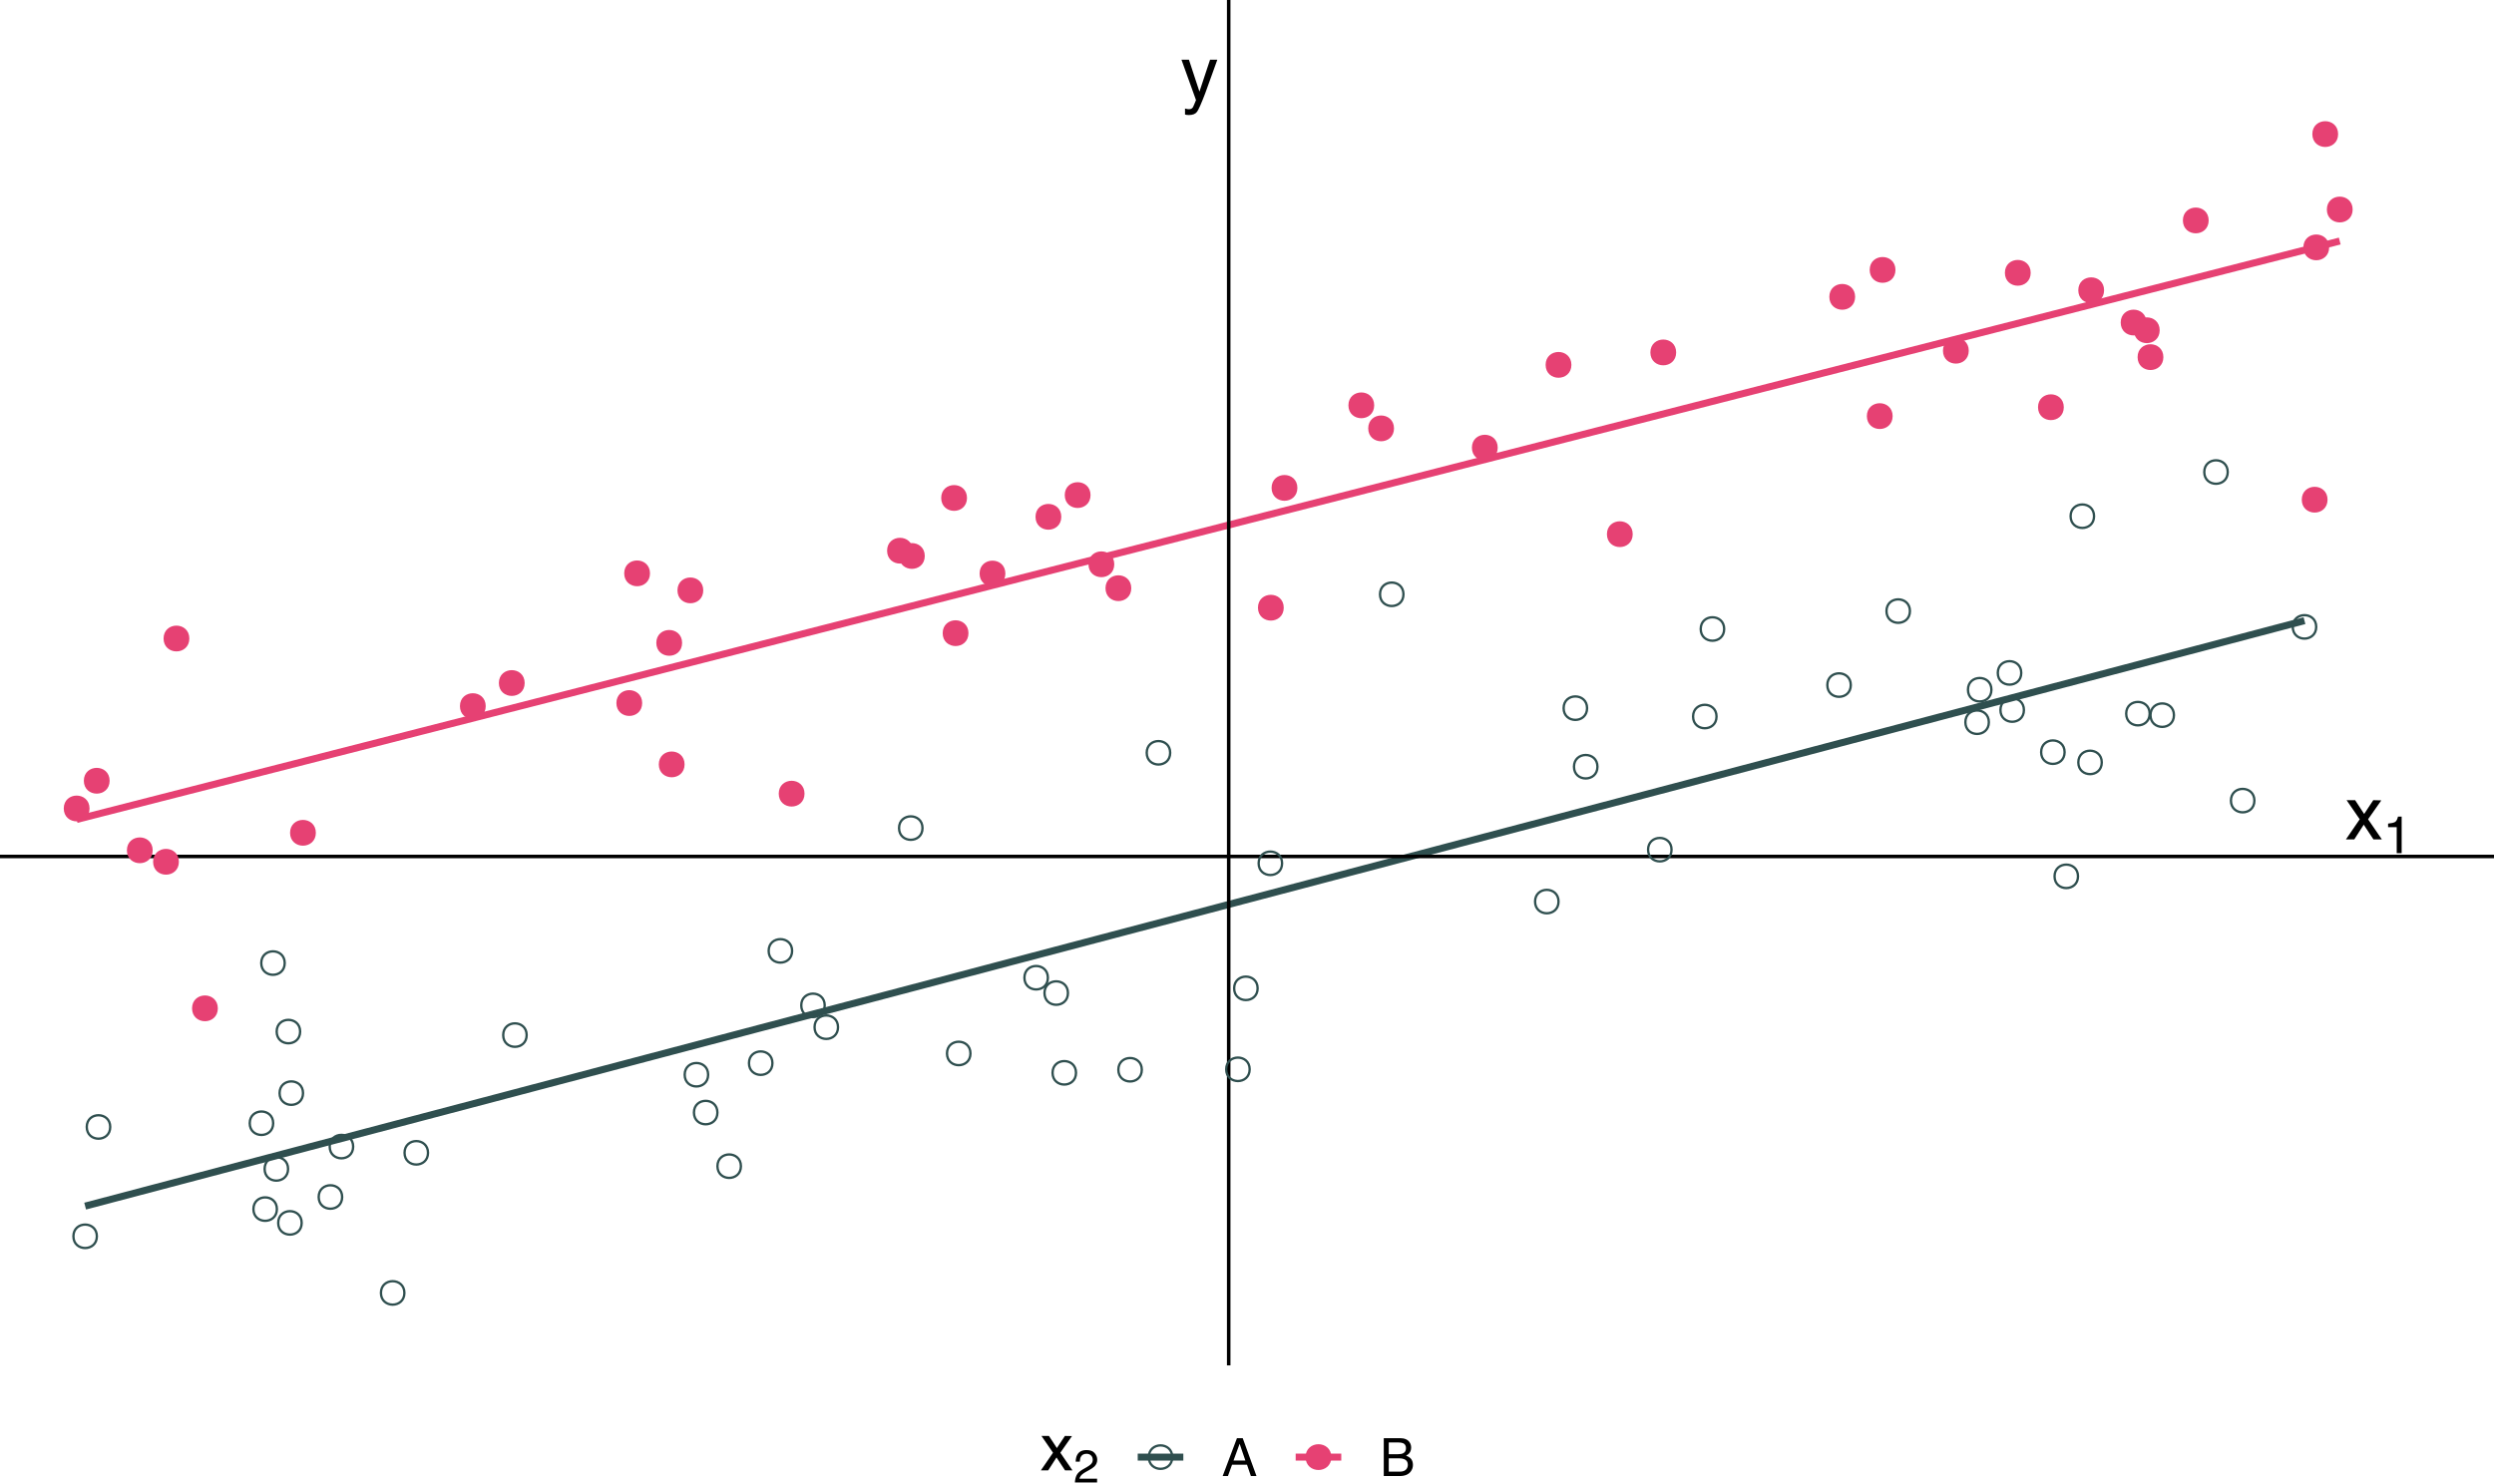 <?xml version="1.0" encoding="UTF-8"?>
<svg xmlns="http://www.w3.org/2000/svg" xmlns:xlink="http://www.w3.org/1999/xlink" width="756pt" height="450pt" viewBox="0 0 756 450" version="1.1">
<defs>
<g>
<symbol overflow="visible" id="glyph0-0">
<path style="stroke:none;" d="M 0.734 0 L 0.734 -16.328 L 13.688 -16.328 L 13.688 0 Z M 11.656 -2.047 L 11.656 -14.281 L 2.781 -14.281 L 2.781 -2.047 Z M 11.656 -2.047 "/>
</symbol>
<symbol overflow="visible" id="glyph0-1">
<path style="stroke:none;" d="M 8.906 -11.906 L 11.109 -11.906 C 10.828 -11.145 10.203 -9.406 9.234 -6.688 C 8.504 -4.633 7.898 -2.961 7.422 -1.672 C 6.266 1.359 5.445 3.207 4.969 3.875 C 4.488 4.539 3.672 4.875 2.516 4.875 C 2.234 4.875 2.016 4.863 1.859 4.844 C 1.711 4.82 1.531 4.781 1.312 4.719 L 1.312 2.906 C 1.656 3 1.906 3.055 2.062 3.078 C 2.219 3.098 2.359 3.109 2.484 3.109 C 2.848 3.109 3.117 3.047 3.297 2.922 C 3.473 2.805 3.617 2.66 3.734 2.484 C 3.773 2.422 3.91 2.113 4.141 1.562 C 4.367 1.02 4.535 0.613 4.641 0.344 L 0.234 -11.906 L 2.5 -11.906 L 5.688 -2.219 Z M 5.688 -12.188 Z M 5.688 -12.188 "/>
</symbol>
<symbol overflow="visible" id="glyph0-2">
<path style="stroke:none;" d="M 0.328 -11.906 L 2.922 -11.906 L 5.656 -7.719 L 8.422 -11.906 L 10.859 -11.844 L 6.844 -6.109 L 11.031 0 L 8.484 0 L 5.531 -4.469 L 2.656 0 L 0.125 0 L 4.312 -6.109 Z M 0.328 -11.906 "/>
</symbol>
<symbol overflow="visible" id="glyph1-0">
<path style="stroke:none;" d="M 0.516 0 L 0.516 -11.438 L 9.594 -11.438 L 9.594 0 Z M 8.156 -1.438 L 8.156 -10 L 1.953 -10 L 1.953 -1.438 Z M 8.156 -1.438 "/>
</symbol>
<symbol overflow="visible" id="glyph1-1">
<path style="stroke:none;" d="M 1.531 -7.891 L 1.531 -8.969 C 2.539 -9.062 3.242 -9.223 3.641 -9.453 C 4.035 -9.691 4.332 -10.238 4.531 -11.094 L 5.641 -11.094 L 5.641 0 L 4.141 0 L 4.141 -7.891 Z M 1.531 -7.891 "/>
</symbol>
<symbol overflow="visible" id="glyph2-0">
<path style="stroke:none;" d="M 0.641 0 L 0.641 -14.344 L 12.031 -14.344 L 12.031 0 Z M 10.234 -1.797 L 10.234 -12.547 L 2.438 -12.547 L 2.438 -1.797 Z M 10.234 -1.797 "/>
</symbol>
<symbol overflow="visible" id="glyph2-1">
<path style="stroke:none;" d="M 0.297 -10.453 L 2.562 -10.453 L 4.969 -6.781 L 7.406 -10.453 L 9.547 -10.406 L 6.016 -5.359 L 9.703 0 L 7.453 0 L 4.859 -3.922 L 2.328 0 L 0.109 0 L 3.797 -5.359 Z M 0.297 -10.453 "/>
</symbol>
<symbol overflow="visible" id="glyph3-0">
<path style="stroke:none;" d="M 0.453 0 L 0.453 -10.047 L 8.422 -10.047 L 8.422 0 Z M 7.172 -1.266 L 7.172 -8.781 L 1.703 -8.781 L 1.703 -1.266 Z M 7.172 -1.266 "/>
</symbol>
<symbol overflow="visible" id="glyph3-1">
<path style="stroke:none;" d="M 0.438 0 C 0.477 -0.844 0.648 -1.578 0.953 -2.203 C 1.266 -2.828 1.859 -3.395 2.734 -3.906 L 4.047 -4.656 C 4.629 -5 5.039 -5.289 5.281 -5.531 C 5.656 -5.914 5.844 -6.352 5.844 -6.844 C 5.844 -7.406 5.672 -7.852 5.328 -8.188 C 4.984 -8.531 4.531 -8.703 3.969 -8.703 C 3.125 -8.703 2.539 -8.379 2.219 -7.734 C 2.039 -7.391 1.941 -6.914 1.922 -6.312 L 0.672 -6.312 C 0.691 -7.164 0.852 -7.863 1.156 -8.406 C 1.688 -9.352 2.625 -9.828 3.969 -9.828 C 5.094 -9.828 5.91 -9.52 6.422 -8.906 C 6.941 -8.301 7.203 -7.629 7.203 -6.891 C 7.203 -6.109 6.926 -5.438 6.375 -4.875 C 6.062 -4.551 5.488 -4.16 4.656 -3.703 L 3.719 -3.188 C 3.281 -2.938 2.93 -2.703 2.672 -2.484 C 2.211 -2.086 1.926 -1.645 1.812 -1.156 L 7.156 -1.156 L 7.156 0 Z M 0.438 0 "/>
</symbol>
<symbol overflow="visible" id="glyph4-0">
<path style="stroke:none;" d="M 0.516 0 L 0.516 -11.484 L 9.625 -11.484 L 9.625 0 Z M 8.188 -1.438 L 8.188 -10.047 L 1.953 -10.047 L 1.953 -1.438 Z M 8.188 -1.438 "/>
</symbol>
<symbol overflow="visible" id="glyph4-1">
<path style="stroke:none;" d="M 7.109 -4.703 L 5.375 -9.781 L 3.516 -4.703 Z M 4.562 -11.484 L 6.312 -11.484 L 10.484 0 L 8.781 0 L 7.609 -3.438 L 3.078 -3.438 L 1.828 0 L 0.234 0 Z M 4.562 -11.484 "/>
</symbol>
<symbol overflow="visible" id="glyph4-2">
<path style="stroke:none;" d="M 5.531 -6.625 C 6.188 -6.625 6.695 -6.719 7.062 -6.906 C 7.633 -7.188 7.922 -7.703 7.922 -8.453 C 7.922 -9.203 7.617 -9.707 7.016 -9.969 C 6.672 -10.113 6.16 -10.188 5.484 -10.188 L 2.703 -10.188 L 2.703 -6.625 Z M 6.062 -1.328 C 7.008 -1.328 7.688 -1.602 8.094 -2.156 C 8.352 -2.508 8.484 -2.93 8.484 -3.422 C 8.484 -4.254 8.109 -4.82 7.359 -5.125 C 6.961 -5.289 6.441 -5.375 5.797 -5.375 L 2.703 -5.375 L 2.703 -1.328 Z M 1.188 -11.484 L 6.109 -11.484 C 7.453 -11.484 8.41 -11.082 8.984 -10.281 C 9.316 -9.801 9.484 -9.254 9.484 -8.641 C 9.484 -7.91 9.273 -7.316 8.859 -6.859 C 8.648 -6.609 8.344 -6.383 7.938 -6.188 C 8.531 -5.957 8.973 -5.703 9.266 -5.422 C 9.773 -4.922 10.031 -4.234 10.031 -3.359 C 10.031 -2.617 9.801 -1.945 9.344 -1.344 C 8.645 -0.445 7.539 0 6.031 0 L 1.188 0 Z M 1.188 -11.484 "/>
</symbol>
</g>
<clipPath id="clip1">
  <path d="M 371 0 L 373 0 L 373 414 L 371 414 Z M 371 0 "/>
</clipPath>
</defs>
<g id="surface44">
<rect x="0" y="0" width="756" height="450" style="fill:rgb(100%,100%,100%);fill-opacity:1;stroke:none;"/>
<path style="fill:none;stroke-width:2.134;stroke-linecap:butt;stroke-linejoin:round;stroke:rgb(18.431%,30.98%,30.98%);stroke-opacity:1;stroke-miterlimit:10;" d="M 25.809 365.711 L 51.355 358.973 L 59.871 356.723 L 85.418 349.984 L 93.934 347.734 L 119.48 340.996 L 128 338.746 L 153.547 332.008 L 162.062 329.758 L 187.609 323.02 L 196.125 320.77 L 221.672 314.031 L 230.188 311.781 L 264.25 302.797 L 272.766 300.547 L 298.312 293.809 L 306.828 291.559 L 332.375 284.82 L 340.891 282.57 L 366.438 275.832 L 374.953 273.582 L 400.5 266.844 L 409.016 264.594 L 434.562 257.855 L 443.078 255.605 L 468.625 248.867 L 477.141 246.617 L 494.172 242.125 L 502.691 239.879 L 511.207 237.633 L 519.723 235.383 L 545.27 228.645 L 553.785 226.395 L 579.332 219.656 L 587.848 217.406 L 613.395 210.668 L 621.91 208.418 L 647.457 201.68 L 655.973 199.43 L 681.52 192.691 L 690.035 190.441 L 698.551 188.195 "/>
<path style="fill:none;stroke-width:2.134;stroke-linecap:butt;stroke-linejoin:round;stroke:rgb(90.196%,25.49%,45.098%);stroke-opacity:1;stroke-miterlimit:10;" d="M 23.234 248.469 L 40.602 244.031 L 49.285 241.809 L 66.652 237.371 L 75.336 235.148 L 92.703 230.711 L 101.387 228.488 L 118.754 224.051 L 127.438 221.828 L 144.805 217.391 L 153.488 215.168 L 170.855 210.73 L 179.539 208.508 L 196.906 204.07 L 205.59 201.848 L 222.957 197.41 L 231.641 195.188 L 249.008 190.75 L 257.691 188.527 L 275.059 184.09 L 283.742 181.867 L 301.109 177.43 L 309.793 175.207 L 327.16 170.77 L 335.848 168.547 L 353.215 164.109 L 361.898 161.887 L 379.266 157.449 L 387.949 155.227 L 414 148.57 L 422.684 146.348 L 440.051 141.91 L 448.734 139.688 L 466.102 135.25 L 474.785 133.027 L 492.152 128.59 L 500.836 126.367 L 518.203 121.93 L 526.887 119.707 L 544.254 115.27 L 552.938 113.047 L 570.305 108.609 L 578.988 106.387 L 596.355 101.949 L 605.039 99.727 L 622.406 95.289 L 631.09 93.066 L 648.457 88.629 L 657.141 86.406 L 674.508 81.969 L 683.191 79.746 L 700.559 75.309 L 709.242 73.086 "/>
<path style="fill:none;stroke-width:1.067;stroke-linecap:butt;stroke-linejoin:round;stroke:rgb(0%,0%,0%);stroke-opacity:1;stroke-miterlimit:10;" d="M 0 259.691 L 756 259.691 "/>
<g clip-path="url(#clip1)" clip-rule="nonzero">
<path style="fill:none;stroke-width:1.067;stroke-linecap:butt;stroke-linejoin:round;stroke:rgb(0%,0%,0%);stroke-opacity:1;stroke-miterlimit:10;" d="M 372.453 414 L 372.453 0 "/>
</g>
<g style="fill:rgb(0%,0%,0%);fill-opacity:1;">
  <use xlink:href="#glyph0-1" x="357.898" y="30.004"/>
</g>
<g style="fill:rgb(0%,0%,0%);fill-opacity:1;">
  <use xlink:href="#glyph0-2" x="710.984" y="254.527"/>
</g>
<g style="fill:rgb(0%,0%,0%);fill-opacity:1;">
  <use xlink:href="#glyph1-1" x="722.367" y="258.691"/>
</g>
<path style="fill:none;stroke-width:0.709;stroke-linecap:round;stroke-linejoin:round;stroke:rgb(18.431%,30.98%,30.98%);stroke-opacity:1;stroke-miterlimit:10;" d="M 634.766 156.52 C 634.766 161.262 627.656 161.262 627.656 156.52 C 627.656 151.781 634.766 151.781 634.766 156.52 "/>
<path style="fill:none;stroke-width:0.709;stroke-linecap:round;stroke-linejoin:round;stroke:rgb(18.431%,30.98%,30.98%);stroke-opacity:1;stroke-miterlimit:10;" d="M 234.145 322.363 C 234.145 327.102 227.035 327.102 227.035 322.363 C 227.035 317.621 234.145 317.621 234.145 322.363 "/>
<path style="fill:none;stroke-width:0.709;stroke-linecap:round;stroke-linejoin:round;stroke:rgb(18.431%,30.98%,30.98%);stroke-opacity:1;stroke-miterlimit:10;" d="M 637.105 231.176 C 637.105 235.914 629.996 235.914 629.996 231.176 C 629.996 226.434 637.105 226.434 637.105 231.176 "/>
<path style="fill:none;stroke-width:0.709;stroke-linecap:round;stroke-linejoin:round;stroke:rgb(18.431%,30.98%,30.98%);stroke-opacity:1;stroke-miterlimit:10;" d="M 481.086 214.727 C 481.086 219.465 473.977 219.465 473.977 214.727 C 473.977 209.984 481.086 209.984 481.086 214.727 "/>
<path style="fill-rule:nonzero;fill:rgb(90.196%,25.49%,45.098%);fill-opacity:1;stroke-width:0.709;stroke-linecap:round;stroke-linejoin:round;stroke:rgb(90.196%,25.49%,45.098%);stroke-opacity:1;stroke-miterlimit:10;" d="M 45.93 257.828 C 45.93 262.566 38.82 262.566 38.82 257.828 C 38.82 253.086 45.93 253.086 45.93 257.828 "/>
<path style="fill-rule:nonzero;fill:rgb(90.196%,25.49%,45.098%);fill-opacity:1;stroke-width:0.709;stroke-linecap:round;stroke-linejoin:round;stroke:rgb(90.196%,25.49%,45.098%);stroke-opacity:1;stroke-miterlimit:10;" d="M 392.918 147.938 C 392.918 152.676 385.805 152.676 385.805 147.938 C 385.805 143.195 392.918 143.195 392.918 147.938 "/>
<path style="fill-rule:nonzero;fill:rgb(90.196%,25.49%,45.098%);fill-opacity:1;stroke-width:0.709;stroke-linecap:round;stroke-linejoin:round;stroke:rgb(90.196%,25.49%,45.098%);stroke-opacity:1;stroke-miterlimit:10;" d="M 321.355 156.707 C 321.355 161.445 314.246 161.445 314.246 156.707 C 314.246 151.965 321.355 151.965 321.355 156.707 "/>
<path style="fill-rule:nonzero;fill:rgb(90.196%,25.49%,45.098%);fill-opacity:1;stroke-width:0.709;stroke-linecap:round;stroke-linejoin:round;stroke:rgb(90.196%,25.49%,45.098%);stroke-opacity:1;stroke-miterlimit:10;" d="M 207.164 231.777 C 207.164 236.516 200.055 236.516 200.055 231.777 C 200.055 227.035 207.164 227.035 207.164 231.777 "/>
<path style="fill-rule:nonzero;fill:rgb(90.196%,25.49%,45.098%);fill-opacity:1;stroke-width:0.709;stroke-linecap:round;stroke-linejoin:round;stroke:rgb(90.196%,25.49%,45.098%);stroke-opacity:1;stroke-miterlimit:10;" d="M 212.824 179.012 C 212.824 183.75 205.711 183.75 205.711 179.012 C 205.711 174.27 212.824 174.27 212.824 179.012 "/>
<path style="fill:none;stroke-width:0.709;stroke-linecap:round;stroke-linejoin:round;stroke:rgb(18.431%,30.98%,30.98%);stroke-opacity:1;stroke-miterlimit:10;" d="M 91.445 370.801 C 91.445 375.539 84.332 375.539 84.332 370.801 C 84.332 366.059 91.445 366.059 91.445 370.801 "/>
<path style="fill-rule:nonzero;fill:rgb(90.196%,25.49%,45.098%);fill-opacity:1;stroke-width:0.709;stroke-linecap:round;stroke-linejoin:round;stroke:rgb(90.196%,25.49%,45.098%);stroke-opacity:1;stroke-miterlimit:10;" d="M 279.973 168.578 C 279.973 173.32 272.863 173.32 272.863 168.578 C 272.863 163.84 279.973 163.84 279.973 168.578 "/>
<path style="fill:none;stroke-width:0.709;stroke-linecap:round;stroke-linejoin:round;stroke:rgb(18.431%,30.98%,30.98%);stroke-opacity:1;stroke-miterlimit:10;" d="M 651.617 216.387 C 651.617 221.129 644.508 221.129 644.508 216.387 C 644.508 211.648 651.617 211.648 651.617 216.387 "/>
<path style="fill-rule:nonzero;fill:rgb(90.196%,25.49%,45.098%);fill-opacity:1;stroke-width:0.709;stroke-linecap:round;stroke-linejoin:round;stroke:rgb(90.196%,25.49%,45.098%);stroke-opacity:1;stroke-miterlimit:10;" d="M 453.645 135.738 C 453.645 140.477 446.531 140.477 446.531 135.738 C 446.531 130.996 453.645 130.996 453.645 135.738 "/>
<path style="fill:none;stroke-width:0.709;stroke-linecap:round;stroke-linejoin:round;stroke:rgb(18.431%,30.98%,30.98%);stroke-opacity:1;stroke-miterlimit:10;" d="M 578.953 185.289 C 578.953 190.031 571.844 190.031 571.844 185.289 C 571.844 180.551 578.953 180.551 578.953 185.289 "/>
<path style="fill:none;stroke-width:0.709;stroke-linecap:round;stroke-linejoin:round;stroke:rgb(18.431%,30.98%,30.98%);stroke-opacity:1;stroke-miterlimit:10;" d="M 520.328 217.262 C 520.328 222 513.219 222 513.219 217.262 C 513.219 212.52 520.328 212.52 520.328 217.262 "/>
<path style="fill-rule:nonzero;fill:rgb(90.196%,25.49%,45.098%);fill-opacity:1;stroke-width:0.709;stroke-linecap:round;stroke-linejoin:round;stroke:rgb(90.196%,25.49%,45.098%);stroke-opacity:1;stroke-miterlimit:10;" d="M 337.414 171.102 C 337.414 175.84 330.301 175.84 330.301 171.102 C 330.301 166.359 337.414 166.359 337.414 171.102 "/>
<path style="fill-rule:nonzero;fill:rgb(90.196%,25.49%,45.098%);fill-opacity:1;stroke-width:0.709;stroke-linecap:round;stroke-linejoin:round;stroke:rgb(90.196%,25.49%,45.098%);stroke-opacity:1;stroke-miterlimit:10;" d="M 416.203 122.902 C 416.203 127.645 409.094 127.645 409.094 122.902 C 409.094 118.164 416.203 118.164 416.203 122.902 "/>
<path style="fill:none;stroke-width:0.709;stroke-linecap:round;stroke-linejoin:round;stroke:rgb(18.431%,30.98%,30.98%);stroke-opacity:1;stroke-miterlimit:10;" d="M 91.855 331.453 C 91.855 336.191 84.746 336.191 84.746 331.453 C 84.746 326.711 91.855 326.711 91.855 331.453 "/>
<path style="fill-rule:nonzero;fill:rgb(90.196%,25.49%,45.098%);fill-opacity:1;stroke-width:0.709;stroke-linecap:round;stroke-linejoin:round;stroke:rgb(90.196%,25.49%,45.098%);stroke-opacity:1;stroke-miterlimit:10;" d="M 194.309 213.172 C 194.309 217.914 187.199 217.914 187.199 213.172 C 187.199 208.434 194.309 208.434 194.309 213.172 "/>
<path style="fill:none;stroke-width:0.709;stroke-linecap:round;stroke-linejoin:round;stroke:rgb(18.431%,30.98%,30.98%);stroke-opacity:1;stroke-miterlimit:10;" d="M 625.836 228.07 C 625.836 232.809 618.727 232.809 618.727 228.07 C 618.727 223.328 625.836 223.328 625.836 228.07 "/>
<path style="fill-rule:nonzero;fill:rgb(90.196%,25.49%,45.098%);fill-opacity:1;stroke-width:0.709;stroke-linecap:round;stroke-linejoin:round;stroke:rgb(90.196%,25.49%,45.098%);stroke-opacity:1;stroke-miterlimit:10;" d="M 669.156 66.84 C 669.156 71.578 662.047 71.578 662.047 66.84 C 662.047 62.098 669.156 62.098 669.156 66.84 "/>
<path style="fill-rule:nonzero;fill:rgb(90.196%,25.49%,45.098%);fill-opacity:1;stroke-width:0.709;stroke-linecap:round;stroke-linejoin:round;stroke:rgb(90.196%,25.49%,45.098%);stroke-opacity:1;stroke-miterlimit:10;" d="M 196.68 173.848 C 196.68 178.586 189.566 178.586 189.566 173.848 C 189.566 169.105 196.68 169.105 196.68 173.848 "/>
<path style="fill:none;stroke-width:0.709;stroke-linecap:round;stroke-linejoin:round;stroke:rgb(18.431%,30.98%,30.98%);stroke-opacity:1;stroke-miterlimit:10;" d="M 658.984 216.848 C 658.984 221.59 651.875 221.59 651.875 216.848 C 651.875 212.109 658.984 212.109 658.984 216.848 "/>
<path style="fill:none;stroke-width:0.709;stroke-linecap:round;stroke-linejoin:round;stroke:rgb(18.431%,30.98%,30.98%);stroke-opacity:1;stroke-miterlimit:10;" d="M 159.645 313.855 C 159.645 318.594 152.535 318.594 152.535 313.855 C 152.535 309.113 159.645 309.113 159.645 313.855 "/>
<path style="fill-rule:nonzero;fill:rgb(90.196%,25.49%,45.098%);fill-opacity:1;stroke-width:0.709;stroke-linecap:round;stroke-linejoin:round;stroke:rgb(90.196%,25.49%,45.098%);stroke-opacity:1;stroke-miterlimit:10;" d="M 293.215 191.988 C 293.215 196.727 286.105 196.727 286.105 191.988 C 286.105 187.246 293.215 187.246 293.215 191.988 "/>
<path style="fill:none;stroke-width:0.709;stroke-linecap:round;stroke-linejoin:round;stroke:rgb(18.431%,30.98%,30.98%);stroke-opacity:1;stroke-miterlimit:10;" d="M 326.168 325.293 C 326.168 330.035 319.059 330.035 319.059 325.293 C 319.059 320.555 326.168 320.555 326.168 325.293 "/>
<path style="fill-rule:nonzero;fill:rgb(90.196%,25.49%,45.098%);fill-opacity:1;stroke-width:0.709;stroke-linecap:round;stroke-linejoin:round;stroke:rgb(90.196%,25.49%,45.098%);stroke-opacity:1;stroke-miterlimit:10;" d="M 712.801 63.531 C 712.801 68.27 705.688 68.27 705.688 63.531 C 705.688 58.789 712.801 58.789 712.801 63.531 "/>
<path style="fill-rule:nonzero;fill:rgb(90.196%,25.49%,45.098%);fill-opacity:1;stroke-width:0.709;stroke-linecap:round;stroke-linejoin:round;stroke:rgb(90.196%,25.49%,45.098%);stroke-opacity:1;stroke-miterlimit:10;" d="M 507.738 106.859 C 507.738 111.602 500.625 111.602 500.625 106.859 C 500.625 102.121 507.738 102.121 507.738 106.859 "/>
<path style="fill-rule:nonzero;fill:rgb(90.196%,25.49%,45.098%);fill-opacity:1;stroke-width:0.709;stroke-linecap:round;stroke-linejoin:round;stroke:rgb(90.196%,25.49%,45.098%);stroke-opacity:1;stroke-miterlimit:10;" d="M 26.789 245.141 C 26.789 249.883 19.68 249.883 19.68 245.141 C 19.68 240.402 26.789 240.402 26.789 245.141 "/>
<path style="fill:none;stroke-width:0.709;stroke-linecap:round;stroke-linejoin:round;stroke:rgb(18.431%,30.98%,30.98%);stroke-opacity:1;stroke-miterlimit:10;" d="M 346.113 324.363 C 346.113 329.102 339.004 329.102 339.004 324.363 C 339.004 319.621 346.113 319.621 346.113 324.363 "/>
<path style="fill:none;stroke-width:0.709;stroke-linecap:round;stroke-linejoin:round;stroke:rgb(18.431%,30.98%,30.98%);stroke-opacity:1;stroke-miterlimit:10;" d="M 506.691 257.633 C 506.691 262.375 499.578 262.375 499.578 257.633 C 499.578 252.895 506.691 252.895 506.691 257.633 "/>
<path style="fill-rule:nonzero;fill:rgb(90.196%,25.49%,45.098%);fill-opacity:1;stroke-width:0.709;stroke-linecap:round;stroke-linejoin:round;stroke:rgb(90.196%,25.49%,45.098%);stroke-opacity:1;stroke-miterlimit:10;" d="M 158.688 207.102 C 158.688 211.844 151.574 211.844 151.574 207.102 C 151.574 202.363 158.688 202.363 158.688 207.102 "/>
<path style="fill:none;stroke-width:0.709;stroke-linecap:round;stroke-linejoin:round;stroke:rgb(18.431%,30.98%,30.98%);stroke-opacity:1;stroke-miterlimit:10;" d="M 381.219 299.676 C 381.219 304.418 374.105 304.418 374.105 299.676 C 374.105 294.938 381.219 294.938 381.219 299.676 "/>
<path style="fill:none;stroke-width:0.709;stroke-linecap:round;stroke-linejoin:round;stroke:rgb(18.431%,30.98%,30.98%);stroke-opacity:1;stroke-miterlimit:10;" d="M 323.723 301.109 C 323.723 305.852 316.613 305.852 316.613 301.109 C 316.613 296.371 323.723 296.371 323.723 301.109 "/>
<path style="fill:none;stroke-width:0.709;stroke-linecap:round;stroke-linejoin:round;stroke:rgb(18.431%,30.98%,30.98%);stroke-opacity:1;stroke-miterlimit:10;" d="M 83.934 366.621 C 83.934 371.359 76.82 371.359 76.82 366.621 C 76.82 361.879 83.934 361.879 83.934 366.621 "/>
<path style="fill:none;stroke-width:0.709;stroke-linecap:round;stroke-linejoin:round;stroke:rgb(18.431%,30.98%,30.98%);stroke-opacity:1;stroke-miterlimit:10;" d="M 683.371 242.758 C 683.371 247.5 676.258 247.5 676.258 242.758 C 676.258 238.02 683.371 238.02 683.371 242.758 "/>
<path style="fill-rule:nonzero;fill:rgb(90.196%,25.49%,45.098%);fill-opacity:1;stroke-width:0.709;stroke-linecap:round;stroke-linejoin:round;stroke:rgb(90.196%,25.49%,45.098%);stroke-opacity:1;stroke-miterlimit:10;" d="M 625.242 123.477 C 625.242 128.215 618.133 128.215 618.133 123.477 C 618.133 118.734 625.242 118.734 625.242 123.477 "/>
<path style="fill:none;stroke-width:0.709;stroke-linecap:round;stroke-linejoin:round;stroke:rgb(18.431%,30.98%,30.98%);stroke-opacity:1;stroke-miterlimit:10;" d="M 472.434 273.371 C 472.434 278.109 465.32 278.109 465.32 273.371 C 465.32 268.629 472.434 268.629 472.434 273.371 "/>
<path style="fill:none;stroke-width:0.709;stroke-linecap:round;stroke-linejoin:round;stroke:rgb(18.431%,30.98%,30.98%);stroke-opacity:1;stroke-miterlimit:10;" d="M 87.324 354.434 C 87.324 359.176 80.211 359.176 80.211 354.434 C 80.211 349.695 87.324 349.695 87.324 354.434 "/>
<path style="fill:none;stroke-width:0.709;stroke-linecap:round;stroke-linejoin:round;stroke:rgb(18.431%,30.98%,30.98%);stroke-opacity:1;stroke-miterlimit:10;" d="M 388.637 261.766 C 388.637 266.508 381.527 266.508 381.527 261.766 C 381.527 257.027 388.637 257.027 388.637 261.766 "/>
<path style="fill:none;stroke-width:0.709;stroke-linecap:round;stroke-linejoin:round;stroke:rgb(18.431%,30.98%,30.98%);stroke-opacity:1;stroke-miterlimit:10;" d="M 249.992 304.84 C 249.992 309.582 242.883 309.582 242.883 304.84 C 242.883 300.102 249.992 300.102 249.992 304.84 "/>
<path style="fill:none;stroke-width:0.709;stroke-linecap:round;stroke-linejoin:round;stroke:rgb(18.431%,30.98%,30.98%);stroke-opacity:1;stroke-miterlimit:10;" d="M 254.027 311.461 C 254.027 316.199 246.914 316.199 246.914 311.461 C 246.914 306.719 254.027 306.719 254.027 311.461 "/>
<path style="fill-rule:nonzero;fill:rgb(90.196%,25.49%,45.098%);fill-opacity:1;stroke-width:0.709;stroke-linecap:round;stroke-linejoin:round;stroke:rgb(90.196%,25.49%,45.098%);stroke-opacity:1;stroke-miterlimit:10;" d="M 705.191 151.512 C 705.191 156.254 698.082 156.254 698.082 151.512 C 698.082 146.773 705.191 146.773 705.191 151.512 "/>
<path style="fill:none;stroke-width:0.709;stroke-linecap:round;stroke-linejoin:round;stroke:rgb(18.431%,30.98%,30.98%);stroke-opacity:1;stroke-miterlimit:10;" d="M 214.656 325.875 C 214.656 330.613 207.547 330.613 207.547 325.875 C 207.547 321.133 214.656 321.133 214.656 325.875 "/>
<path style="fill-rule:nonzero;fill:rgb(90.196%,25.49%,45.098%);fill-opacity:1;stroke-width:0.709;stroke-linecap:round;stroke-linejoin:round;stroke:rgb(90.196%,25.49%,45.098%);stroke-opacity:1;stroke-miterlimit:10;" d="M 65.68 305.746 C 65.68 310.484 58.57 310.484 58.57 305.746 C 58.57 301.004 65.68 301.004 65.68 305.746 "/>
<path style="fill:none;stroke-width:0.709;stroke-linecap:round;stroke-linejoin:round;stroke:rgb(18.431%,30.98%,30.98%);stroke-opacity:1;stroke-miterlimit:10;" d="M 425.43 180.199 C 425.43 184.938 418.32 184.938 418.32 180.199 C 418.32 175.457 425.43 175.457 425.43 180.199 "/>
<path style="fill:none;stroke-width:0.709;stroke-linecap:round;stroke-linejoin:round;stroke:rgb(18.431%,30.98%,30.98%);stroke-opacity:1;stroke-miterlimit:10;" d="M 29.363 374.867 C 29.363 379.605 22.254 379.605 22.254 374.867 C 22.254 370.125 29.363 370.125 29.363 374.867 "/>
<path style="fill-rule:nonzero;fill:rgb(90.196%,25.49%,45.098%);fill-opacity:1;stroke-width:0.709;stroke-linecap:round;stroke-linejoin:round;stroke:rgb(90.196%,25.49%,45.098%);stroke-opacity:1;stroke-miterlimit:10;" d="M 276.363 166.98 C 276.363 171.719 269.254 171.719 269.254 166.98 C 269.254 162.238 276.363 162.238 276.363 166.98 "/>
<path style="fill-rule:nonzero;fill:rgb(90.196%,25.49%,45.098%);fill-opacity:1;stroke-width:0.709;stroke-linecap:round;stroke-linejoin:round;stroke:rgb(90.196%,25.49%,45.098%);stroke-opacity:1;stroke-miterlimit:10;" d="M 574.215 81.84 C 574.215 86.582 567.105 86.582 567.105 81.84 C 567.105 77.102 574.215 77.102 574.215 81.84 "/>
<path style="fill:none;stroke-width:0.709;stroke-linecap:round;stroke-linejoin:round;stroke:rgb(18.431%,30.98%,30.98%);stroke-opacity:1;stroke-miterlimit:10;" d="M 602.871 218.984 C 602.871 223.723 595.762 223.723 595.762 218.984 C 595.762 214.242 602.871 214.242 602.871 218.984 "/>
<path style="fill:none;stroke-width:0.709;stroke-linecap:round;stroke-linejoin:round;stroke:rgb(18.431%,30.98%,30.98%);stroke-opacity:1;stroke-miterlimit:10;" d="M 612.695 204.039 C 612.695 208.777 605.586 208.777 605.586 204.039 C 605.586 199.297 612.695 199.297 612.695 204.039 "/>
<path style="fill:none;stroke-width:0.709;stroke-linecap:round;stroke-linejoin:round;stroke:rgb(18.431%,30.98%,30.98%);stroke-opacity:1;stroke-miterlimit:10;" d="M 675.285 143.129 C 675.285 147.871 668.176 147.871 668.176 143.129 C 668.176 138.387 675.285 138.387 675.285 143.129 "/>
<path style="fill-rule:nonzero;fill:rgb(90.196%,25.49%,45.098%);fill-opacity:1;stroke-width:0.709;stroke-linecap:round;stroke-linejoin:round;stroke:rgb(90.196%,25.49%,45.098%);stroke-opacity:1;stroke-miterlimit:10;" d="M 53.875 261.305 C 53.875 266.043 46.762 266.043 46.762 261.305 C 46.762 256.562 53.875 256.562 53.875 261.305 "/>
<path style="fill-rule:nonzero;fill:rgb(90.196%,25.49%,45.098%);fill-opacity:1;stroke-width:0.709;stroke-linecap:round;stroke-linejoin:round;stroke:rgb(90.196%,25.49%,45.098%);stroke-opacity:1;stroke-miterlimit:10;" d="M 292.77 150.988 C 292.77 155.73 285.656 155.73 285.656 150.988 C 285.656 146.25 292.77 146.25 292.77 150.988 "/>
<path style="fill-rule:nonzero;fill:rgb(90.196%,25.49%,45.098%);fill-opacity:1;stroke-width:0.709;stroke-linecap:round;stroke-linejoin:round;stroke:rgb(90.196%,25.49%,45.098%);stroke-opacity:1;stroke-miterlimit:10;" d="M 243.52 240.652 C 243.52 245.391 236.41 245.391 236.41 240.652 C 236.41 235.91 243.52 235.91 243.52 240.652 "/>
<path style="fill-rule:nonzero;fill:rgb(90.196%,25.49%,45.098%);fill-opacity:1;stroke-width:0.709;stroke-linecap:round;stroke-linejoin:round;stroke:rgb(90.196%,25.49%,45.098%);stroke-opacity:1;stroke-miterlimit:10;" d="M 637.453 88.008 C 637.453 92.75 630.34 92.75 630.34 88.008 C 630.34 83.27 637.453 83.27 637.453 88.008 "/>
<path style="fill-rule:nonzero;fill:rgb(90.196%,25.49%,45.098%);fill-opacity:1;stroke-width:0.709;stroke-linecap:round;stroke-linejoin:round;stroke:rgb(90.196%,25.49%,45.098%);stroke-opacity:1;stroke-miterlimit:10;" d="M 57.043 193.609 C 57.043 198.348 49.934 198.348 49.934 193.609 C 49.934 188.867 57.043 188.867 57.043 193.609 "/>
<path style="fill:none;stroke-width:0.709;stroke-linecap:round;stroke-linejoin:round;stroke:rgb(18.431%,30.98%,30.98%);stroke-opacity:1;stroke-miterlimit:10;" d="M 240.109 288.32 C 240.109 293.062 233 293.062 233 288.32 C 233 283.582 240.109 283.582 240.109 288.32 "/>
<path style="fill-rule:nonzero;fill:rgb(90.196%,25.49%,45.098%);fill-opacity:1;stroke-width:0.709;stroke-linecap:round;stroke-linejoin:round;stroke:rgb(90.196%,25.49%,45.098%);stroke-opacity:1;stroke-miterlimit:10;" d="M 615.203 82.723 C 615.203 87.465 608.09 87.465 608.09 82.723 C 608.09 77.984 615.203 77.984 615.203 82.723 "/>
<path style="fill-rule:nonzero;fill:rgb(90.196%,25.49%,45.098%);fill-opacity:1;stroke-width:0.709;stroke-linecap:round;stroke-linejoin:round;stroke:rgb(90.196%,25.49%,45.098%);stroke-opacity:1;stroke-miterlimit:10;" d="M 475.984 110.633 C 475.984 115.371 468.875 115.371 468.875 110.633 C 468.875 105.891 475.984 105.891 475.984 110.633 "/>
<path style="fill:none;stroke-width:0.709;stroke-linecap:round;stroke-linejoin:round;stroke:rgb(18.431%,30.98%,30.98%);stroke-opacity:1;stroke-miterlimit:10;" d="M 86.305 292.016 C 86.305 296.758 79.195 296.758 79.195 292.016 C 79.195 287.277 86.305 287.277 86.305 292.016 "/>
<path style="fill-rule:nonzero;fill:rgb(90.196%,25.49%,45.098%);fill-opacity:1;stroke-width:0.709;stroke-linecap:round;stroke-linejoin:round;stroke:rgb(90.196%,25.49%,45.098%);stroke-opacity:1;stroke-miterlimit:10;" d="M 95.391 252.516 C 95.391 257.258 88.277 257.258 88.277 252.516 C 88.277 247.777 95.391 247.777 95.391 252.516 "/>
<path style="fill-rule:nonzero;fill:rgb(90.196%,25.49%,45.098%);fill-opacity:1;stroke-width:0.709;stroke-linecap:round;stroke-linejoin:round;stroke:rgb(90.196%,25.49%,45.098%);stroke-opacity:1;stroke-miterlimit:10;" d="M 388.785 184.266 C 388.785 189.004 381.672 189.004 381.672 184.266 C 381.672 179.523 388.785 179.523 388.785 184.266 "/>
<path style="fill-rule:nonzero;fill:rgb(90.196%,25.49%,45.098%);fill-opacity:1;stroke-width:0.709;stroke-linecap:round;stroke-linejoin:round;stroke:rgb(90.196%,25.49%,45.098%);stroke-opacity:1;stroke-miterlimit:10;" d="M 330.219 150.117 C 330.219 154.859 323.109 154.859 323.109 150.117 C 323.109 145.379 330.219 145.379 330.219 150.117 "/>
<path style="fill:none;stroke-width:0.709;stroke-linecap:round;stroke-linejoin:round;stroke:rgb(18.431%,30.98%,30.98%);stroke-opacity:1;stroke-miterlimit:10;" d="M 217.469 337.348 C 217.469 342.086 210.355 342.086 210.355 337.348 C 210.355 332.605 217.469 332.605 217.469 337.348 "/>
<path style="fill-rule:nonzero;fill:rgb(90.196%,25.49%,45.098%);fill-opacity:1;stroke-width:0.709;stroke-linecap:round;stroke-linejoin:round;stroke:rgb(90.196%,25.49%,45.098%);stroke-opacity:1;stroke-miterlimit:10;" d="M 650.305 97.801 C 650.305 102.539 643.195 102.539 643.195 97.801 C 643.195 93.059 650.305 93.059 650.305 97.801 "/>
<path style="fill-rule:nonzero;fill:rgb(90.196%,25.49%,45.098%);fill-opacity:1;stroke-width:0.709;stroke-linecap:round;stroke-linejoin:round;stroke:rgb(90.196%,25.49%,45.098%);stroke-opacity:1;stroke-miterlimit:10;" d="M 561.988 90.008 C 561.988 94.75 554.875 94.75 554.875 90.008 C 554.875 85.27 561.988 85.27 561.988 90.008 "/>
<path style="fill:none;stroke-width:0.709;stroke-linecap:round;stroke-linejoin:round;stroke:rgb(18.431%,30.98%,30.98%);stroke-opacity:1;stroke-miterlimit:10;" d="M 561.027 207.723 C 561.027 212.465 553.914 212.465 553.914 207.723 C 553.914 202.98 561.027 202.98 561.027 207.723 "/>
<path style="fill:none;stroke-width:0.709;stroke-linecap:round;stroke-linejoin:round;stroke:rgb(18.431%,30.98%,30.98%);stroke-opacity:1;stroke-miterlimit:10;" d="M 224.59 353.605 C 224.59 358.344 217.48 358.344 217.48 353.605 C 217.48 348.863 224.59 348.863 224.59 353.605 "/>
<path style="fill:none;stroke-width:0.709;stroke-linecap:round;stroke-linejoin:round;stroke:rgb(18.431%,30.98%,30.98%);stroke-opacity:1;stroke-miterlimit:10;" d="M 294.172 319.422 C 294.172 324.16 287.059 324.16 287.059 319.422 C 287.059 314.68 294.172 314.68 294.172 319.422 "/>
<path style="fill:none;stroke-width:0.709;stroke-linecap:round;stroke-linejoin:round;stroke:rgb(18.431%,30.98%,30.98%);stroke-opacity:1;stroke-miterlimit:10;" d="M 522.645 190.723 C 522.645 195.461 515.535 195.461 515.535 190.723 C 515.535 185.98 522.645 185.98 522.645 190.723 "/>
<path style="fill:none;stroke-width:0.709;stroke-linecap:round;stroke-linejoin:round;stroke:rgb(18.431%,30.98%,30.98%);stroke-opacity:1;stroke-miterlimit:10;" d="M 378.805 324.23 C 378.805 328.973 371.695 328.973 371.695 324.23 C 371.695 319.492 378.805 319.492 378.805 324.23 "/>
<path style="fill:none;stroke-width:0.709;stroke-linecap:round;stroke-linejoin:round;stroke:rgb(18.431%,30.98%,30.98%);stroke-opacity:1;stroke-miterlimit:10;" d="M 122.582 392.035 C 122.582 396.773 115.473 396.773 115.473 392.035 C 115.473 387.293 122.582 387.293 122.582 392.035 "/>
<path style="fill:none;stroke-width:0.709;stroke-linecap:round;stroke-linejoin:round;stroke:rgb(18.431%,30.98%,30.98%);stroke-opacity:1;stroke-miterlimit:10;" d="M 103.715 362.949 C 103.715 367.691 96.602 367.691 96.602 362.949 C 96.602 358.211 103.715 358.211 103.715 362.949 "/>
<path style="fill:none;stroke-width:0.709;stroke-linecap:round;stroke-linejoin:round;stroke:rgb(18.431%,30.98%,30.98%);stroke-opacity:1;stroke-miterlimit:10;" d="M 90.977 312.789 C 90.977 317.531 83.867 317.531 83.867 312.789 C 83.867 308.051 90.977 308.051 90.977 312.789 "/>
<path style="fill-rule:nonzero;fill:rgb(90.196%,25.49%,45.098%);fill-opacity:1;stroke-width:0.709;stroke-linecap:round;stroke-linejoin:round;stroke:rgb(90.196%,25.49%,45.098%);stroke-opacity:1;stroke-miterlimit:10;" d="M 654.309 100.137 C 654.309 104.879 647.199 104.879 647.199 100.137 C 647.199 95.398 654.309 95.398 654.309 100.137 "/>
<path style="fill:none;stroke-width:0.709;stroke-linecap:round;stroke-linejoin:round;stroke:rgb(18.431%,30.98%,30.98%);stroke-opacity:1;stroke-miterlimit:10;" d="M 107.051 347.664 C 107.051 352.406 99.938 352.406 99.938 347.664 C 99.938 342.922 107.051 342.922 107.051 347.664 "/>
<path style="fill-rule:nonzero;fill:rgb(90.196%,25.49%,45.098%);fill-opacity:1;stroke-width:0.709;stroke-linecap:round;stroke-linejoin:round;stroke:rgb(90.196%,25.49%,45.098%);stroke-opacity:1;stroke-miterlimit:10;" d="M 146.883 214.105 C 146.883 218.848 139.773 218.848 139.773 214.105 C 139.773 209.367 146.883 209.367 146.883 214.105 "/>
<path style="fill:none;stroke-width:0.709;stroke-linecap:round;stroke-linejoin:round;stroke:rgb(18.431%,30.98%,30.98%);stroke-opacity:1;stroke-miterlimit:10;" d="M 279.637 251.09 C 279.637 255.828 272.527 255.828 272.527 251.09 C 272.527 246.348 279.637 246.348 279.637 251.09 "/>
<path style="fill:none;stroke-width:0.709;stroke-linecap:round;stroke-linejoin:round;stroke:rgb(18.431%,30.98%,30.98%);stroke-opacity:1;stroke-miterlimit:10;" d="M 33.41 341.711 C 33.41 346.453 26.301 346.453 26.301 341.711 C 26.301 336.973 33.41 336.973 33.41 341.711 "/>
<path style="fill-rule:nonzero;fill:rgb(90.196%,25.49%,45.098%);fill-opacity:1;stroke-width:0.709;stroke-linecap:round;stroke-linejoin:round;stroke:rgb(90.196%,25.49%,45.098%);stroke-opacity:1;stroke-miterlimit:10;" d="M 655.426 108.289 C 655.426 113.031 648.316 113.031 648.316 108.289 C 648.316 103.551 655.426 103.551 655.426 108.289 "/>
<path style="fill:none;stroke-width:0.709;stroke-linecap:round;stroke-linejoin:round;stroke:rgb(18.431%,30.98%,30.98%);stroke-opacity:1;stroke-miterlimit:10;" d="M 354.711 228.258 C 354.711 233 347.602 233 347.602 228.258 C 347.602 223.52 354.711 223.52 354.711 228.258 "/>
<path style="fill-rule:nonzero;fill:rgb(90.196%,25.49%,45.098%);fill-opacity:1;stroke-width:0.709;stroke-linecap:round;stroke-linejoin:round;stroke:rgb(90.196%,25.49%,45.098%);stroke-opacity:1;stroke-miterlimit:10;" d="M 422.207 129.895 C 422.207 134.633 415.098 134.633 415.098 129.895 C 415.098 125.152 422.207 125.152 422.207 129.895 "/>
<path style="fill-rule:nonzero;fill:rgb(90.196%,25.49%,45.098%);fill-opacity:1;stroke-width:0.709;stroke-linecap:round;stroke-linejoin:round;stroke:rgb(90.196%,25.49%,45.098%);stroke-opacity:1;stroke-miterlimit:10;" d="M 494.566 161.969 C 494.566 166.711 487.457 166.711 487.457 161.969 C 487.457 157.23 494.566 157.23 494.566 161.969 "/>
<path style="fill:none;stroke-width:0.709;stroke-linecap:round;stroke-linejoin:round;stroke:rgb(18.431%,30.98%,30.98%);stroke-opacity:1;stroke-miterlimit:10;" d="M 613.504 215.297 C 613.504 220.035 606.391 220.035 606.391 215.297 C 606.391 210.555 613.504 210.555 613.504 215.297 "/>
<path style="fill-rule:nonzero;fill:rgb(90.196%,25.49%,45.098%);fill-opacity:1;stroke-width:0.709;stroke-linecap:round;stroke-linejoin:round;stroke:rgb(90.196%,25.49%,45.098%);stroke-opacity:1;stroke-miterlimit:10;" d="M 32.879 236.734 C 32.879 241.477 25.766 241.477 25.766 236.734 C 25.766 231.996 32.879 231.996 32.879 236.734 "/>
<path style="fill-rule:nonzero;fill:rgb(90.196%,25.49%,45.098%);fill-opacity:1;stroke-width:0.709;stroke-linecap:round;stroke-linejoin:round;stroke:rgb(90.196%,25.49%,45.098%);stroke-opacity:1;stroke-miterlimit:10;" d="M 206.41 194.93 C 206.41 199.672 199.301 199.672 199.301 194.93 C 199.301 190.191 206.41 190.191 206.41 194.93 "/>
<path style="fill-rule:nonzero;fill:rgb(90.196%,25.49%,45.098%);fill-opacity:1;stroke-width:0.709;stroke-linecap:round;stroke-linejoin:round;stroke:rgb(90.196%,25.49%,45.098%);stroke-opacity:1;stroke-miterlimit:10;" d="M 304.402 173.906 C 304.402 178.645 297.293 178.645 297.293 173.906 C 297.293 169.164 304.402 169.164 304.402 173.906 "/>
<path style="fill:none;stroke-width:0.709;stroke-linecap:round;stroke-linejoin:round;stroke:rgb(18.431%,30.98%,30.98%);stroke-opacity:1;stroke-miterlimit:10;" d="M 603.652 209.133 C 603.652 213.875 596.543 213.875 596.543 209.133 C 596.543 204.395 603.652 204.395 603.652 209.133 "/>
<path style="fill:none;stroke-width:0.709;stroke-linecap:round;stroke-linejoin:round;stroke:rgb(18.431%,30.98%,30.98%);stroke-opacity:1;stroke-miterlimit:10;" d="M 317.641 296.461 C 317.641 301.199 310.531 301.199 310.531 296.461 C 310.531 291.719 317.641 291.719 317.641 296.461 "/>
<path style="fill:none;stroke-width:0.709;stroke-linecap:round;stroke-linejoin:round;stroke:rgb(18.431%,30.98%,30.98%);stroke-opacity:1;stroke-miterlimit:10;" d="M 629.898 265.719 C 629.898 270.461 622.789 270.461 622.789 265.719 C 622.789 260.977 629.898 260.977 629.898 265.719 "/>
<path style="fill:none;stroke-width:0.709;stroke-linecap:round;stroke-linejoin:round;stroke:rgb(18.431%,30.98%,30.98%);stroke-opacity:1;stroke-miterlimit:10;" d="M 484.23 232.48 C 484.23 237.223 477.117 237.223 477.117 232.48 C 477.117 227.742 484.23 227.742 484.23 232.48 "/>
<path style="fill:none;stroke-width:0.709;stroke-linecap:round;stroke-linejoin:round;stroke:rgb(18.431%,30.98%,30.98%);stroke-opacity:1;stroke-miterlimit:10;" d="M 702.105 190.078 C 702.105 194.82 694.996 194.82 694.996 190.078 C 694.996 185.34 702.105 185.34 702.105 190.078 "/>
<path style="fill-rule:nonzero;fill:rgb(90.196%,25.49%,45.098%);fill-opacity:1;stroke-width:0.709;stroke-linecap:round;stroke-linejoin:round;stroke:rgb(90.196%,25.49%,45.098%);stroke-opacity:1;stroke-miterlimit:10;" d="M 708.395 40.656 C 708.395 45.398 701.285 45.398 701.285 40.656 C 701.285 35.918 708.395 35.918 708.395 40.656 "/>
<path style="fill-rule:nonzero;fill:rgb(90.196%,25.49%,45.098%);fill-opacity:1;stroke-width:0.709;stroke-linecap:round;stroke-linejoin:round;stroke:rgb(90.196%,25.49%,45.098%);stroke-opacity:1;stroke-miterlimit:10;" d="M 705.676 75.012 C 705.676 79.75 698.566 79.75 698.566 75.012 C 698.566 70.27 705.676 70.27 705.676 75.012 "/>
<path style="fill:none;stroke-width:0.709;stroke-linecap:round;stroke-linejoin:round;stroke:rgb(18.431%,30.98%,30.98%);stroke-opacity:1;stroke-miterlimit:10;" d="M 129.742 349.551 C 129.742 354.293 122.629 354.293 122.629 349.551 C 122.629 344.812 129.742 344.812 129.742 349.551 "/>
<path style="fill:none;stroke-width:0.709;stroke-linecap:round;stroke-linejoin:round;stroke:rgb(18.431%,30.98%,30.98%);stroke-opacity:1;stroke-miterlimit:10;" d="M 82.809 340.582 C 82.809 345.32 75.699 345.32 75.699 340.582 C 75.699 335.84 82.809 335.84 82.809 340.582 "/>
<path style="fill-rule:nonzero;fill:rgb(90.196%,25.49%,45.098%);fill-opacity:1;stroke-width:0.709;stroke-linecap:round;stroke-linejoin:round;stroke:rgb(90.196%,25.49%,45.098%);stroke-opacity:1;stroke-miterlimit:10;" d="M 596.434 106.344 C 596.434 111.082 589.32 111.082 589.32 106.344 C 589.32 101.602 596.434 101.602 596.434 106.344 "/>
<path style="fill-rule:nonzero;fill:rgb(90.196%,25.49%,45.098%);fill-opacity:1;stroke-width:0.709;stroke-linecap:round;stroke-linejoin:round;stroke:rgb(90.196%,25.49%,45.098%);stroke-opacity:1;stroke-miterlimit:10;" d="M 342.57 178.352 C 342.57 183.09 335.461 183.09 335.461 178.352 C 335.461 173.609 342.57 173.609 342.57 178.352 "/>
<path style="fill-rule:nonzero;fill:rgb(90.196%,25.49%,45.098%);fill-opacity:1;stroke-width:0.709;stroke-linecap:round;stroke-linejoin:round;stroke:rgb(90.196%,25.49%,45.098%);stroke-opacity:1;stroke-miterlimit:10;" d="M 573.359 126.172 C 573.359 130.914 566.25 130.914 566.25 126.172 C 566.25 121.43 573.359 121.43 573.359 126.172 "/>
<g style="fill:rgb(0%,0%,0%);fill-opacity:1;">
  <use xlink:href="#glyph2-1" x="315.398" y="445.848"/>
</g>
<g style="fill:rgb(0%,0%,0%);fill-opacity:1;">
  <use xlink:href="#glyph3-1" x="325.398" y="449.508"/>
</g>
<path style="fill:none;stroke-width:2.134;stroke-linecap:butt;stroke-linejoin:round;stroke:rgb(18.431%,30.98%,30.98%);stroke-opacity:1;stroke-miterlimit:10;" d="M 344.875 441.816 L 358.699 441.816 "/>
<path style="fill:none;stroke-width:0.709;stroke-linecap:round;stroke-linejoin:round;stroke:rgb(18.431%,30.98%,30.98%);stroke-opacity:1;stroke-miterlimit:10;" d="M 355.344 441.816 C 355.344 446.559 348.234 446.559 348.234 441.816 C 348.234 437.078 355.344 437.078 355.344 441.816 "/>
<path style="fill:none;stroke-width:2.134;stroke-linecap:butt;stroke-linejoin:round;stroke:rgb(90.196%,25.49%,45.098%);stroke-opacity:1;stroke-miterlimit:10;" d="M 392.754 441.816 L 406.578 441.816 "/>
<path style="fill-rule:nonzero;fill:rgb(90.196%,25.49%,45.098%);fill-opacity:1;stroke-width:0.709;stroke-linecap:round;stroke-linejoin:round;stroke:rgb(90.196%,25.49%,45.098%);stroke-opacity:1;stroke-miterlimit:10;" d="M 403.223 441.816 C 403.223 446.559 396.109 446.559 396.109 441.816 C 396.109 437.078 403.223 437.078 403.223 441.816 "/>
<g style="fill:rgb(0%,0%,0%);fill-opacity:1;">
  <use xlink:href="#glyph4-1" x="370.391" y="447.555"/>
</g>
<g style="fill:rgb(0%,0%,0%);fill-opacity:1;">
  <use xlink:href="#glyph4-2" x="418.27" y="447.555"/>
</g>
</g>
</svg>
